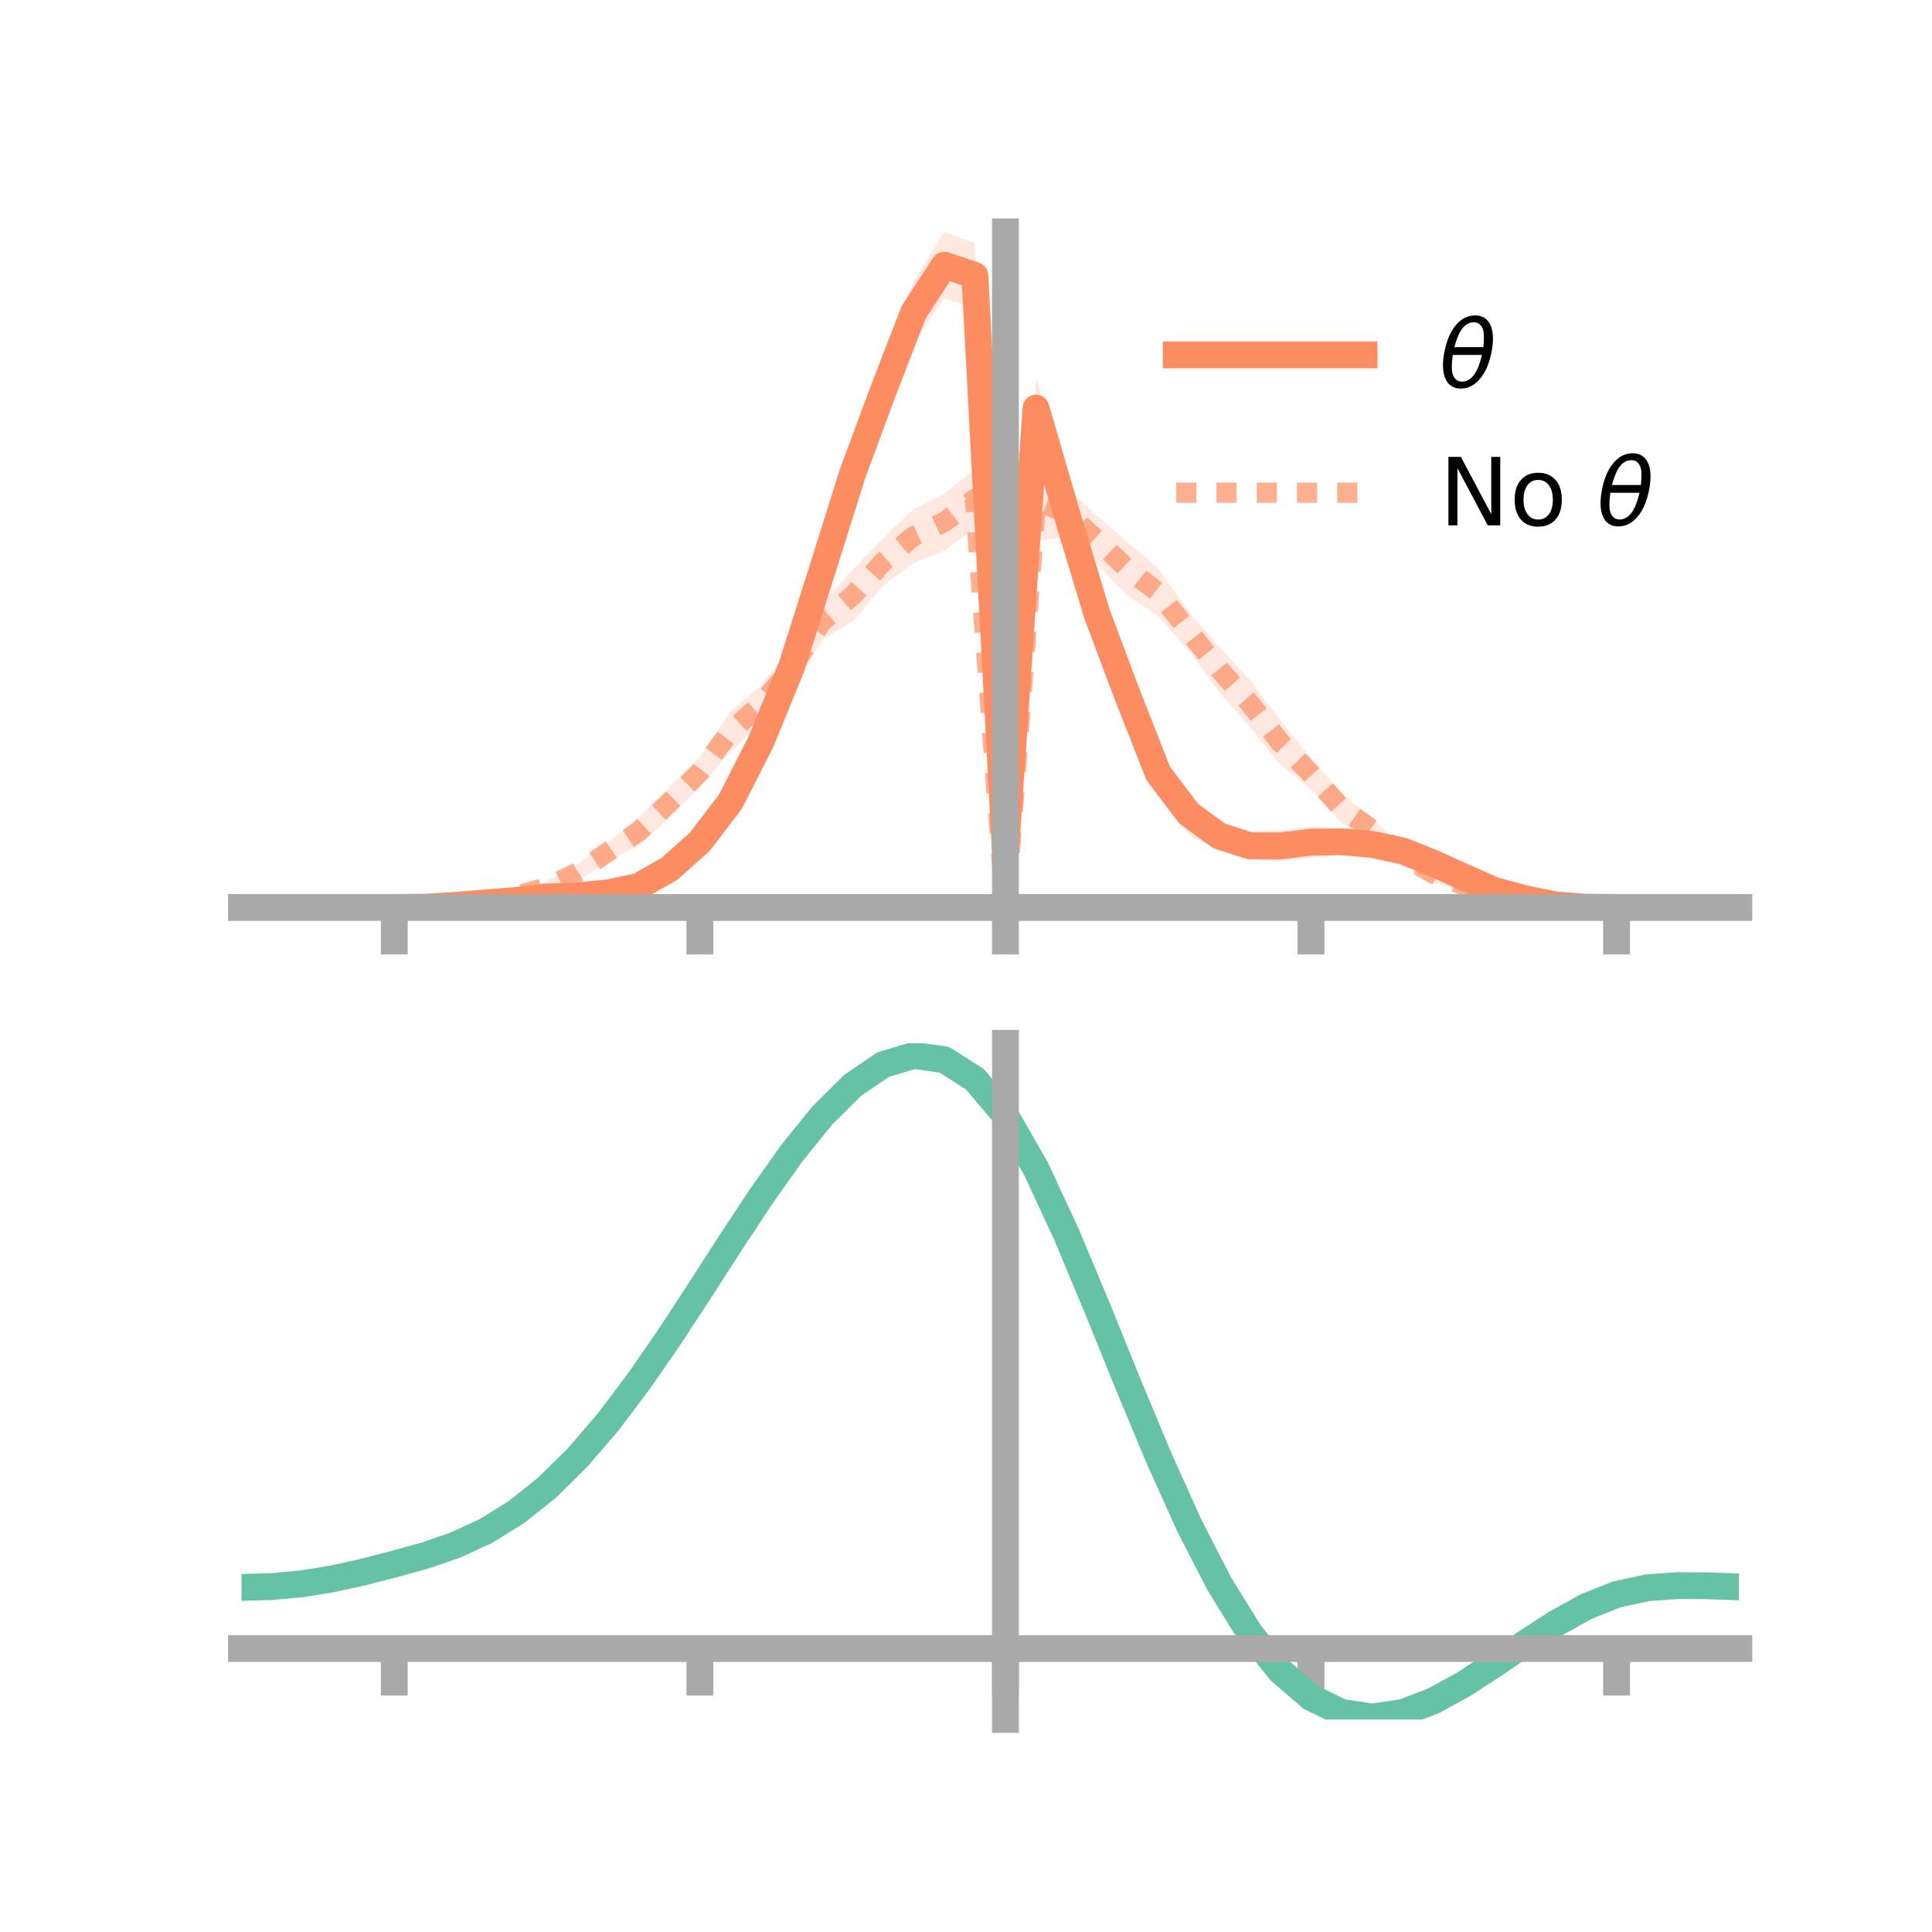 <?xml version="1.0" encoding="utf-8" standalone="no"?>
<!DOCTYPE svg PUBLIC "-//W3C//DTD SVG 1.1//EN"
  "http://www.w3.org/Graphics/SVG/1.1/DTD/svg11.dtd">
<!-- Created with matplotlib (https://matplotlib.org/) -->
<svg height="144pt" version="1.1" viewBox="0 0 144 144" width="144pt" xmlns="http://www.w3.org/2000/svg" xmlns:xlink="http://www.w3.org/1999/xlink">
 <defs>
  <style type="text/css">*{stroke-linecap:butt;stroke-linejoin:round;}</style>
 </defs>
 <g id="figure_1">
  <g id="patch_1">
   <path d="M 0 144 
L 144 144 
L 144 0 
L 0 0 
z
" style="fill:none;"/>
  </g>
  <g id="axes_1">
   <g id="patch_2">
    <path d="M 18 67.68 
L 129.6 67.68 
L 129.6 17.28 
L 18 17.28 
z
" style="fill:none;"/>
   </g>
   <g id="PolyCollection_1">
    <path clip-path="url(#p421b823130)" d="M 18 67.64 
L 18 67.64 
L 20.278 67.64 
L 22.555 67.64 
L 24.833 67.64 
L 27.11 67.64 
L 29.388 67.64 
L 31.665 67.57 
L 33.943 67.289 
L 36.22 66.982 
L 38.498 66.723 
L 40.776 66.34 
L 43.053 66.132 
L 45.331 65.784 
L 47.608 65.239 
L 49.886 63.764 
L 52.163 61.597 
L 54.441 58.714 
L 56.718 54.053 
L 58.996 48.149 
L 61.273 40.954 
L 63.551 33.583 
L 65.829 26.819 
L 68.106 20.968 
L 70.384 17.28 
L 72.661 18.119 
L 74.939 62.606 
L 77.216 28.149 
L 79.494 35.884 
L 81.771 44.048 
L 84.049 49.766 
L 86.327 55.97 
L 88.604 59.122 
L 90.882 61.204 
L 93.159 61.982 
L 95.437 61.912 
L 97.714 61.612 
L 99.992 61.78 
L 102.269 62.143 
L 104.547 62.765 
L 106.824 63.739 
L 109.102 64.822 
L 111.38 65.904 
L 113.657 66.723 
L 115.935 67.298 
L 118.212 67.565 
L 120.49 67.64 
L 122.767 67.64 
L 125.045 67.64 
L 127.322 67.64 
L 129.6 67.64 
L 129.6 67.64 
L 129.6 67.64 
L 127.322 67.64 
L 125.045 67.64 
L 122.767 67.64 
L 120.49 67.64 
L 118.212 67.673 
L 115.935 67.596 
L 113.657 67.248 
L 111.38 66.831 
L 109.102 65.914 
L 106.824 64.929 
L 104.547 64.083 
L 102.269 63.732 
L 99.992 63.695 
L 97.714 63.923 
L 95.437 64.188 
L 93.159 64.098 
L 90.882 63.419 
L 88.604 62.197 
L 86.327 59.314 
L 84.049 53.943 
L 81.771 47.524 
L 79.494 40.616 
L 77.216 32.691 
L 74.939 64.488 
L 72.661 22.953 
L 70.384 22.257 
L 68.106 25.542 
L 65.829 31.45 
L 63.551 36.986 
L 61.273 44.11 
L 58.996 51.273 
L 56.718 56.511 
L 54.441 60.795 
L 52.163 63.869 
L 49.886 65.77 
L 47.608 66.887 
L 45.331 67.31 
L 43.053 67.418 
L 40.776 67.377 
L 38.498 67.509 
L 36.22 67.604 
L 33.943 67.68 
L 31.665 67.675 
L 29.388 67.64 
L 27.11 67.64 
L 24.833 67.64 
L 22.555 67.64 
L 20.278 67.64 
L 18 67.64 
z
" style="fill:#fc8d62;fill-opacity:0.2;"/>
   </g>
   <g id="PolyCollection_2">
    <path clip-path="url(#p421b823130)" d="M 18 67.64 
L 18 67.64 
L 20.278 67.64 
L 22.555 67.64 
L 24.833 67.64 
L 27.11 67.64 
L 29.388 67.64 
L 31.665 67.564 
L 33.943 67.383 
L 36.22 67.012 
L 38.498 66.446 
L 40.776 65.676 
L 43.053 64.382 
L 45.331 62.815 
L 47.608 60.905 
L 49.886 58.682 
L 52.163 56.412 
L 54.441 53.018 
L 56.718 51.1 
L 58.996 48.075 
L 61.273 44.961 
L 63.551 42.488 
L 65.829 40.085 
L 68.106 37.948 
L 70.384 36.793 
L 72.661 34.961 
L 74.939 67.463 
L 77.216 34.431 
L 79.494 36.341 
L 81.771 38.457 
L 84.049 40.432 
L 86.327 42.368 
L 88.604 45.611 
L 90.882 48.209 
L 93.159 50.669 
L 95.437 53.688 
L 97.714 56.5 
L 99.992 59.147 
L 102.269 60.998 
L 104.547 63.15 
L 106.824 64.495 
L 109.102 65.484 
L 111.38 66.506 
L 113.657 67.013 
L 115.935 67.356 
L 118.212 67.577 
L 120.49 67.64 
L 122.767 67.64 
L 125.045 67.64 
L 127.322 67.64 
L 129.6 67.64 
L 129.6 67.64 
L 129.6 67.64 
L 127.322 67.64 
L 125.045 67.64 
L 122.767 67.64 
L 120.49 67.64 
L 118.212 67.682 
L 115.935 67.67 
L 113.657 67.553 
L 111.38 67.207 
L 109.102 66.478 
L 106.824 65.757 
L 104.547 64.47 
L 102.269 62.638 
L 99.992 61.338 
L 97.714 58.852 
L 95.437 57.015 
L 93.159 54.181 
L 90.882 51.587 
L 88.604 48.505 
L 86.327 45.922 
L 84.049 44.409 
L 81.771 42.029 
L 79.494 40.065 
L 77.216 40.301 
L 74.939 68.578 
L 72.661 39.4 
L 70.384 41.035 
L 68.106 41.953 
L 65.829 43.667 
L 63.551 46.312 
L 61.273 47.695 
L 58.996 51.499 
L 56.718 53.899 
L 54.441 56.028 
L 52.163 58.68 
L 49.886 60.949 
L 47.608 63.034 
L 45.331 64.179 
L 43.053 65.645 
L 40.776 66.586 
L 38.498 67.053 
L 36.22 67.464 
L 33.943 67.666 
L 31.665 67.677 
L 29.388 67.64 
L 27.11 67.64 
L 24.833 67.64 
L 22.555 67.64 
L 20.278 67.64 
L 18 67.64 
z
" style="fill:#fc8d62;fill-opacity:0.2;"/>
   </g>
   <g id="matplotlib.axis_1">
    <g id="xtick_1">
     <g id="line2d_1">
      <defs>
       <path d="M 0 0 
L 0 3.5 
" id="m7ab8bd47c1" style="stroke:#a9a9a9;stroke-width:2;"/>
      </defs>
      <g>
       <use style="fill:#a9a9a9;stroke:#a9a9a9;stroke-width:2;" x="29.388" xlink:href="#m7ab8bd47c1" y="67.64"/>
      </g>
     </g>
    </g>
    <g id="xtick_2">
     <g id="line2d_2">
      <g>
       <use style="fill:#a9a9a9;stroke:#a9a9a9;stroke-width:2;" x="52.163" xlink:href="#m7ab8bd47c1" y="67.64"/>
      </g>
     </g>
    </g>
    <g id="xtick_3">
     <g id="line2d_3">
      <g>
       <use style="fill:#a9a9a9;stroke:#a9a9a9;stroke-width:2;" x="74.939" xlink:href="#m7ab8bd47c1" y="67.64"/>
      </g>
     </g>
    </g>
    <g id="xtick_4">
     <g id="line2d_4">
      <g>
       <use style="fill:#a9a9a9;stroke:#a9a9a9;stroke-width:2;" x="97.714" xlink:href="#m7ab8bd47c1" y="67.64"/>
      </g>
     </g>
    </g>
    <g id="xtick_5">
     <g id="line2d_5">
      <g>
       <use style="fill:#a9a9a9;stroke:#a9a9a9;stroke-width:2;" x="120.49" xlink:href="#m7ab8bd47c1" y="67.64"/>
      </g>
     </g>
    </g>
   </g>
   <g id="matplotlib.axis_2"/>
   <g id="line2d_6">
    <path clip-path="url(#p421b823130)" d="M 18 67.64 
L 20.278 67.64 
L 22.555 67.64 
L 24.833 67.64 
L 27.11 67.64 
L 29.388 67.64 
L 31.665 67.622 
L 33.943 67.484 
L 36.22 67.293 
L 38.498 67.116 
L 40.776 66.858 
L 43.053 66.775 
L 45.331 66.547 
L 47.608 66.063 
L 49.886 64.767 
L 52.163 62.733 
L 54.441 59.754 
L 56.718 55.282 
L 58.996 49.711 
L 61.273 42.532 
L 63.551 35.285 
L 65.829 29.135 
L 68.106 23.255 
L 70.384 19.768 
L 72.661 20.536 
L 74.939 63.547 
L 77.216 30.42 
L 79.494 38.25 
L 81.771 45.786 
L 84.049 51.855 
L 86.327 57.642 
L 88.604 60.66 
L 90.882 62.311 
L 93.159 63.04 
L 95.437 63.05 
L 97.714 62.767 
L 99.992 62.738 
L 102.269 62.938 
L 104.547 63.424 
L 106.824 64.334 
L 109.102 65.368 
L 111.38 66.368 
L 113.657 66.985 
L 115.935 67.447 
L 118.212 67.619 
L 120.49 67.64 
L 122.767 67.64 
L 125.045 67.64 
L 127.322 67.64 
L 129.6 67.64 
" style="fill:none;stroke:#fc8d62;stroke-linecap:square;stroke-width:2;"/>
   </g>
   <g id="line2d_7">
    <path clip-path="url(#p421b823130)" d="M 18 67.64 
L 20.278 67.64 
L 22.555 67.64 
L 24.833 67.64 
L 27.11 67.64 
L 29.388 67.64 
L 31.665 67.62 
L 33.943 67.525 
L 36.22 67.238 
L 38.498 66.749 
L 40.776 66.131 
L 43.053 65.014 
L 45.331 63.497 
L 47.608 61.969 
L 49.886 59.816 
L 52.163 57.546 
L 54.441 54.523 
L 56.718 52.499 
L 58.996 49.787 
L 61.273 46.328 
L 63.551 44.4 
L 65.829 41.876 
L 68.106 39.951 
L 70.384 38.914 
L 72.661 37.181 
L 74.939 68.02 
L 77.216 37.366 
L 79.494 38.203 
L 81.771 40.243 
L 84.049 42.42 
L 86.327 44.145 
L 88.604 47.058 
L 90.882 49.898 
L 93.159 52.425 
L 95.437 55.352 
L 97.714 57.676 
L 99.992 60.242 
L 102.269 61.818 
L 104.547 63.81 
L 106.824 65.126 
L 109.102 65.981 
L 111.38 66.856 
L 113.657 67.283 
L 115.935 67.513 
L 118.212 67.629 
L 120.49 67.64 
L 122.767 67.64 
L 125.045 67.64 
L 127.322 67.64 
L 129.6 67.64 
" style="fill:none;stroke:#fc8d62;stroke-dasharray:1.5,1.5;stroke-dashoffset:0;stroke-opacity:0.7;stroke-width:1.5;"/>
   </g>
   <g id="patch_3">
    <path d="M 74.939 67.68 
L 74.939 17.28 
" style="fill:none;stroke:#a9a9a9;stroke-linecap:square;stroke-linejoin:miter;stroke-width:2;"/>
   </g>
   <g id="patch_4">
    <path d="M 129.6 67.68 
L 129.6 17.28 
" style="fill:none;"/>
   </g>
   <g id="patch_5">
    <path d="M 18 67.64 
L 129.6 67.64 
" style="fill:none;stroke:#a9a9a9;stroke-linecap:square;stroke-linejoin:miter;stroke-width:2;"/>
   </g>
   <g id="patch_6">
    <path d="M 18 17.28 
L 129.6 17.28 
" style="fill:none;"/>
   </g>
   <g id="legend_1">
    <g id="line2d_8">
     <path d="M 87.67 26.449 
L 101.67 26.449 
" style="fill:none;stroke:#fc8d62;stroke-linecap:square;stroke-width:2;"/>
    </g>
    <g id="line2d_9"/>
    <g id="text_1">
     <!-- $\theta$ -->
     <g transform="translate(107.27 28.899)scale(0.07 -0.07)">
      <defs>
       <path d="M 45.516 34.672 
L 14.453 34.672 
Q 12.359 20.062 14.5 13.875 
Q 17.188 6.25 24.469 6.25 
Q 31.781 6.25 37.359 13.922 
Q 42.234 20.656 45.516 34.672 
z
M 47.016 42.969 
Q 48.344 56.844 46.625 61.719 
Q 43.953 69.438 36.766 69.438 
Q 29.297 69.438 23.828 61.812 
Q 19.531 55.672 16.156 42.969 
z
M 38.188 76.766 
Q 49.906 76.766 54.594 66.406 
Q 59.281 56.109 55.719 37.844 
Q 52.203 19.625 43.453 9.281 
Q 34.766 -1.125 23.047 -1.125 
Q 11.281 -1.125 6.641 9.281 
Q 2 19.625 5.516 37.844 
Q 9.078 56.109 17.719 66.406 
Q 26.422 76.766 38.188 76.766 
z
" id="DejaVuSans-Oblique-952"/>
      </defs>
      <use transform="translate(0 0.234)" xlink:href="#DejaVuSans-Oblique-952"/>
     </g>
    </g>
    <g id="line2d_10">
     <path d="M 87.67 36.724 
L 101.67 36.724 
" style="fill:none;stroke:#fc8d62;stroke-dasharray:1.5,1.5;stroke-dashoffset:0;stroke-opacity:0.7;stroke-width:1.5;"/>
    </g>
    <g id="line2d_11"/>
    <g id="text_2">
     <!-- No $\theta$ -->
     <g transform="translate(107.27 39.174)scale(0.07 -0.07)">
      <defs>
       <path d="M 9.812 72.906 
L 23.094 72.906 
L 55.422 11.922 
L 55.422 72.906 
L 64.984 72.906 
L 64.984 0 
L 51.703 0 
L 19.391 60.984 
L 19.391 0 
L 9.812 0 
z
" id="DejaVuSans-78"/>
       <path d="M 30.609 48.391 
Q 23.391 48.391 19.188 42.75 
Q 14.984 37.109 14.984 27.297 
Q 14.984 17.484 19.156 11.844 
Q 23.344 6.203 30.609 6.203 
Q 37.797 6.203 41.984 11.859 
Q 46.188 17.531 46.188 27.297 
Q 46.188 37.016 41.984 42.703 
Q 37.797 48.391 30.609 48.391 
z
M 30.609 56 
Q 42.328 56 49.016 48.375 
Q 55.719 40.766 55.719 27.297 
Q 55.719 13.875 49.016 6.219 
Q 42.328 -1.422 30.609 -1.422 
Q 18.844 -1.422 12.172 6.219 
Q 5.516 13.875 5.516 27.297 
Q 5.516 40.766 12.172 48.375 
Q 18.844 56 30.609 56 
z
" id="DejaVuSans-111"/>
       <path id="DejaVuSans-32"/>
      </defs>
      <use transform="translate(0 0.234)" xlink:href="#DejaVuSans-78"/>
      <use transform="translate(74.805 0.234)" xlink:href="#DejaVuSans-111"/>
      <use transform="translate(135.986 0.234)" xlink:href="#DejaVuSans-32"/>
      <use transform="translate(167.773 0.234)" xlink:href="#DejaVuSans-Oblique-952"/>
     </g>
    </g>
   </g>
  </g>
  <g id="axes_2">
   <g id="patch_7">
    <path d="M 18 128.16 
L 129.6 128.16 
L 129.6 77.76 
L 18 77.76 
z
" style="fill:none;"/>
   </g>
   <g id="PolyCollection_3">
    <path clip-path="url(#pb6e379c97d)" d="M 18 118.395 
L 18 118.244 
L 20.278 118.18 
L 22.555 117.96 
L 24.833 117.576 
L 27.11 117.055 
L 29.388 116.452 
L 31.665 115.805 
L 33.943 115.007 
L 36.22 113.938 
L 38.498 112.507 
L 40.776 110.661 
L 43.053 108.378 
L 45.331 105.674 
L 47.608 102.597 
L 49.886 99.227 
L 52.163 95.67 
L 54.441 92.055 
L 56.718 88.525 
L 58.996 85.237 
L 61.273 82.355 
L 63.551 80.043 
L 65.829 78.46 
L 68.106 77.76 
L 70.384 78.084 
L 72.661 79.559 
L 74.939 82.293 
L 77.216 86.324 
L 79.494 91.298 
L 81.771 96.823 
L 84.049 102.528 
L 86.327 108.087 
L 88.604 113.227 
L 90.882 117.737 
L 93.159 121.47 
L 95.437 124.339 
L 97.714 126.321 
L 99.992 127.445 
L 102.269 127.789 
L 104.547 127.467 
L 106.824 126.612 
L 109.102 125.375 
L 111.38 123.909 
L 113.657 122.369 
L 115.935 120.902 
L 118.212 119.647 
L 120.49 118.734 
L 122.767 118.245 
L 125.045 118.08 
L 127.322 118.105 
L 129.6 118.194 
L 129.6 118.358 
L 129.6 118.358 
L 127.322 118.287 
L 125.045 118.276 
L 122.767 118.449 
L 120.49 118.942 
L 118.212 119.858 
L 115.935 121.126 
L 113.657 122.617 
L 111.38 124.189 
L 109.102 125.688 
L 106.824 126.953 
L 104.547 127.826 
L 102.269 128.16 
L 99.992 127.826 
L 97.714 126.723 
L 95.437 124.787 
L 93.159 121.997 
L 90.882 118.377 
L 88.604 114.007 
L 86.327 109.025 
L 84.049 103.634 
L 81.771 98.096 
L 79.494 92.729 
L 77.216 87.893 
L 74.939 83.975 
L 72.661 81.321 
L 70.384 79.888 
L 68.106 79.569 
L 65.829 80.236 
L 63.551 81.75 
L 61.273 83.963 
L 58.996 86.72 
L 56.718 89.863 
L 54.441 93.238 
L 52.163 96.695 
L 49.886 100.098 
L 47.608 103.328 
L 45.331 106.284 
L 43.053 108.891 
L 40.776 111.1 
L 38.498 112.892 
L 36.22 114.281 
L 33.943 115.317 
L 31.665 116.083 
L 29.388 116.699 
L 27.11 117.269 
L 24.833 117.759 
L 22.555 118.119 
L 20.278 118.328 
L 18 118.395 
z
" style="fill:#66c2a5;fill-opacity:0.2;"/>
   </g>
   <g id="matplotlib.axis_3">
    <g id="xtick_6">
     <g id="line2d_12">
      <g>
       <use style="fill:#a9a9a9;stroke:#a9a9a9;stroke-width:2;" x="29.388" xlink:href="#m7ab8bd47c1" y="122.872"/>
      </g>
     </g>
    </g>
    <g id="xtick_7">
     <g id="line2d_13">
      <g>
       <use style="fill:#a9a9a9;stroke:#a9a9a9;stroke-width:2;" x="52.163" xlink:href="#m7ab8bd47c1" y="122.872"/>
      </g>
     </g>
    </g>
    <g id="xtick_8">
     <g id="line2d_14">
      <g>
       <use style="fill:#a9a9a9;stroke:#a9a9a9;stroke-width:2;" x="74.939" xlink:href="#m7ab8bd47c1" y="122.872"/>
      </g>
     </g>
    </g>
    <g id="xtick_9">
     <g id="line2d_15">
      <g>
       <use style="fill:#a9a9a9;stroke:#a9a9a9;stroke-width:2;" x="97.714" xlink:href="#m7ab8bd47c1" y="122.872"/>
      </g>
     </g>
    </g>
    <g id="xtick_10">
     <g id="line2d_16">
      <g>
       <use style="fill:#a9a9a9;stroke:#a9a9a9;stroke-width:2;" x="120.49" xlink:href="#m7ab8bd47c1" y="122.872"/>
      </g>
     </g>
    </g>
   </g>
   <g id="matplotlib.axis_4"/>
   <g id="line2d_17">
    <path clip-path="url(#pb6e379c97d)" d="M 18 118.319 
L 20.278 118.254 
L 22.555 118.04 
L 24.833 117.668 
L 27.11 117.162 
L 29.388 116.575 
L 31.665 115.944 
L 33.943 115.162 
L 36.22 114.11 
L 38.498 112.7 
L 40.776 110.88 
L 43.053 108.634 
L 45.331 105.979 
L 47.608 102.962 
L 49.886 99.663 
L 52.163 96.183 
L 54.441 92.646 
L 56.718 89.194 
L 58.996 85.979 
L 61.273 83.159 
L 63.551 80.897 
L 65.829 79.348 
L 68.106 78.664 
L 70.384 78.986 
L 72.661 80.44 
L 74.939 83.134 
L 77.216 87.108 
L 79.494 92.014 
L 81.771 97.46 
L 84.049 103.081 
L 86.327 108.556 
L 88.604 113.617 
L 90.882 118.057 
L 93.159 121.734 
L 95.437 124.563 
L 97.714 126.522 
L 99.992 127.635 
L 102.269 127.975 
L 104.547 127.646 
L 106.824 126.782 
L 109.102 125.531 
L 111.38 124.049 
L 113.657 122.493 
L 115.935 121.014 
L 118.212 119.753 
L 120.49 118.838 
L 122.767 118.347 
L 125.045 118.178 
L 127.322 118.196 
L 129.6 118.276 
" style="fill:none;stroke:#66c2a5;stroke-linecap:square;stroke-width:2;"/>
   </g>
   <g id="patch_8">
    <path d="M 74.939 128.16 
L 74.939 77.76 
" style="fill:none;stroke:#a9a9a9;stroke-linecap:square;stroke-linejoin:miter;stroke-width:2;"/>
   </g>
   <g id="patch_9">
    <path d="M 129.6 128.16 
L 129.6 77.76 
" style="fill:none;"/>
   </g>
   <g id="patch_10">
    <path d="M 18 122.872 
L 129.6 122.872 
" style="fill:none;stroke:#a9a9a9;stroke-linecap:square;stroke-linejoin:miter;stroke-width:2;"/>
   </g>
   <g id="patch_11">
    <path d="M 18 77.76 
L 129.6 77.76 
" style="fill:none;"/>
   </g>
  </g>
 </g>
 <defs>
  <clipPath id="p421b823130">
   <rect height="50.4" width="111.6" x="18" y="17.28"/>
  </clipPath>
  <clipPath id="pb6e379c97d">
   <rect height="50.4" width="111.6" x="18" y="77.76"/>
  </clipPath>
 </defs>
</svg>
